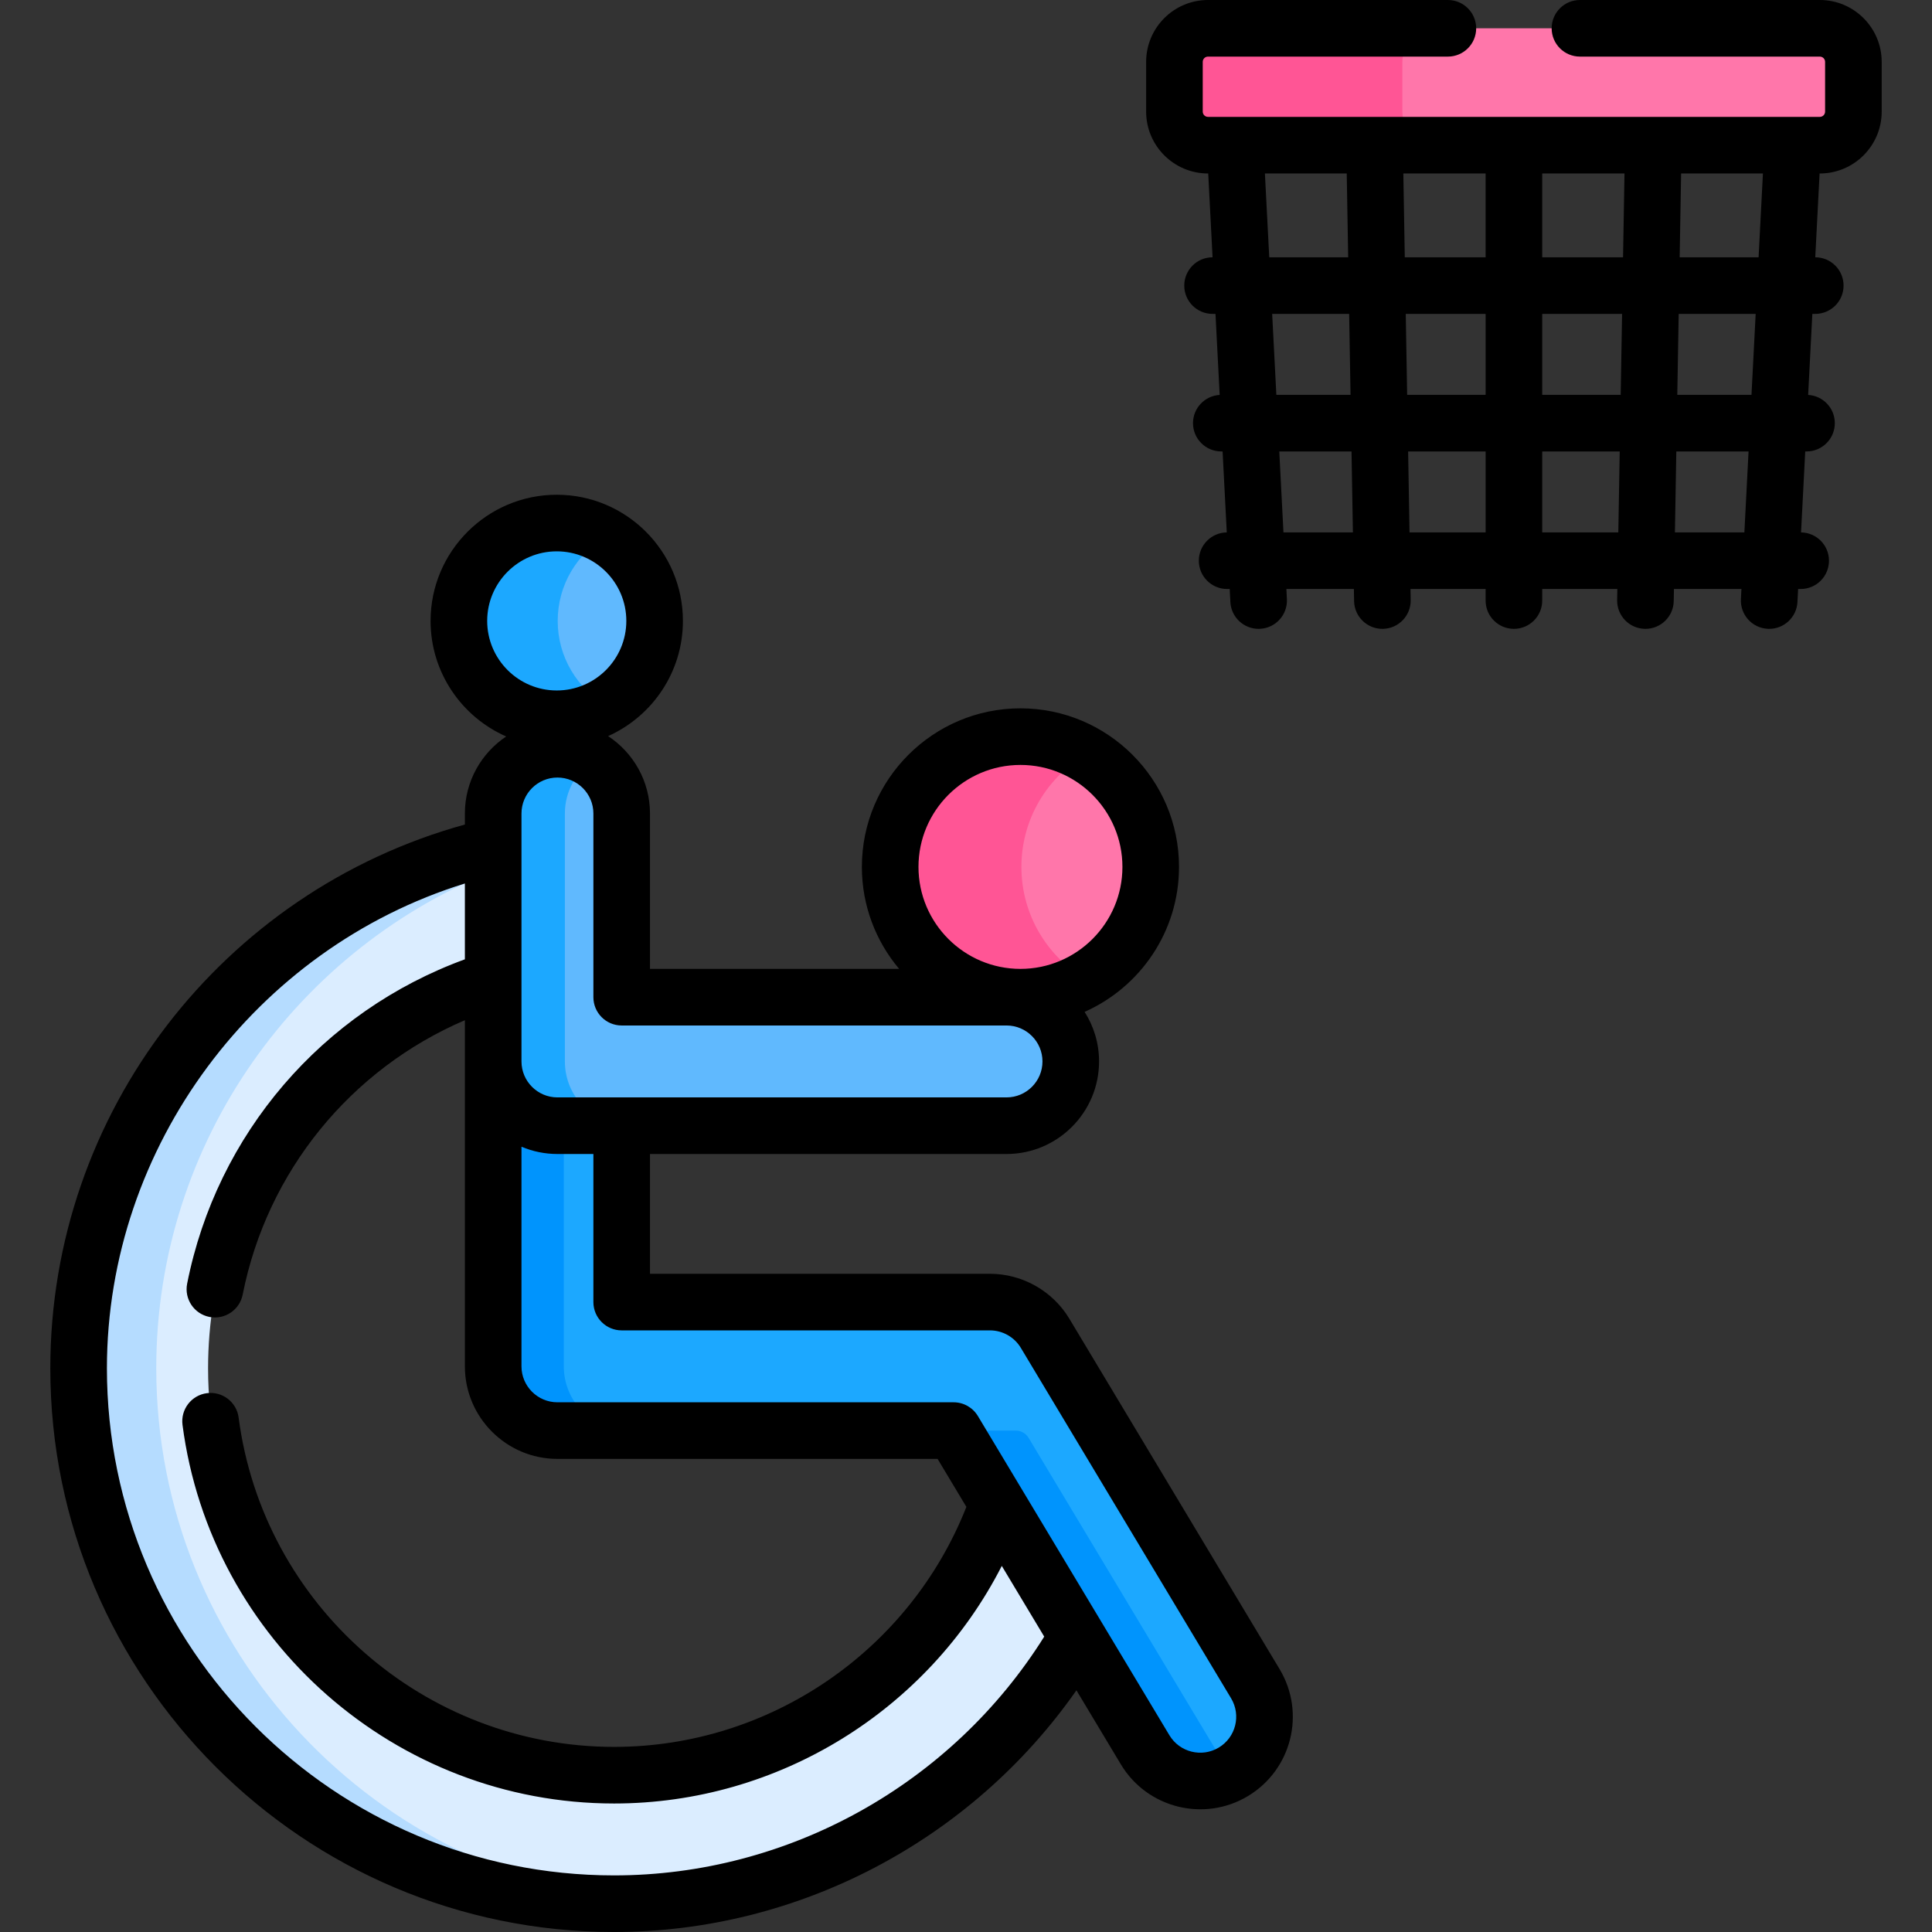 <svg id="Capa_1" enable-background="new 0 0 512.002 512.002" height="512" viewBox="0 0 512.002 512.002" width="512" xmlns="http://www.w3.org/2000/svg"><rect x="0" y="0" width="512.002" height="512.002" fill="#333333" stroke="none"/><g><g><path d="m287.06 199.342c-10.185 6.298-16.986 17.544-16.986 30.399s6.802 24.101 16.986 30.399c10.806-5.833 18.149-17.258 18.149-30.399s-7.343-24.565-18.149-30.399z" fill="#ff76aa"/><path d="m482.529 7.5h-104.265c-3.905 1.009-6.793 4.545-6.793 8.765v13.443c0 4.22 2.888 7.756 6.793 8.765h104.264c4.911 0 8.893-3.981 8.893-8.892v-13.189c0-4.911-3.981-8.892-8.892-8.892z" fill="#ff76aa"/><path d="m270.684 229.741c0-12.777 6.946-23.924 17.262-29.895-5.079-2.939-10.972-4.63-17.262-4.63-19.068 0-34.525 15.457-34.525 34.525 0 19.067 15.457 34.525 34.525 34.525 6.291 0 12.183-1.691 17.262-4.63-10.316-5.97-17.262-17.118-17.262-29.895z" fill="#ff5595"/><path d="m371.643 29.581v-13.189c0-4.911 3.981-8.892 8.892-8.892h-60.15c-4.911 0-8.892 3.981-8.892 8.892v13.189c0 4.911 3.981 8.892 8.892 8.892h60.15c-4.911.001-8.892-3.981-8.892-8.892z" fill="#ff5595"/><g><path d="m267.18 398.592h-2.529c-14.851 41.822-54.812 71.854-101.663 71.854-59.466 0-107.846-48.38-107.846-107.846 0-48.315 31.936-89.312 75.807-102.989l1.314-3.554v-30.25l-.333-.371v3.669c-53.529 20.71-91.594 72.729-91.594 133.479 0 72.694 54.506 132.883 124.792 141.882 51.446-.766 96.346-29.031 120.607-70.734v-4.092z" fill="#dbedff"/><g><path d="m41.41 362.599c0-60.259 37.758-111.858 90.854-132.401v-4.392l-1.314-1.463c-62.866 14.564-109.864 71.024-109.864 138.256 0 78.246 63.658 141.903 141.903 141.903 3.419 0 6.808-.128 10.167-.367-73.522-5.226-131.746-66.706-131.746-141.536z" fill="#b5dcff"/></g><circle cx="147.799" cy="164.547" fill="#60b9fe" r="25.936"/><path d="m147.799 164.547c0-9.598 5.218-17.973 12.968-22.458-3.816-2.208-8.242-3.479-12.968-3.479-14.324 0-25.936 11.612-25.936 25.936s11.612 25.936 25.936 25.936c4.726 0 9.152-1.27 12.968-3.478-7.75-4.484-12.968-12.858-12.968-22.457z" fill="#1ca8ff"/><path d="m255.576 379.123 58.188 88.684 13.796 1.442c7.685-4.96 10.114-15.147 5.373-23.049l-55.72-92.866c-3.077-5.129-8.62-8.267-14.601-8.267h-97.605v-46.743l-4.118-3.891h-12.285v67.178c0 8.707 6.242 15.946 14.492 17.513h87.622 4.858z" fill="#1ca8ff"/><path d="m149.413 362.094v-67.663h-5.212l-11.625-13.137h-1.626v80.8c0 9.405 7.624 17.029 17.029 17.029h18.463c-9.405 0-17.029-7.624-17.029-17.029z" fill="#0094fd"/><path d="m322.193 463.722-49.601-82.668c-.719-1.198-2.014-1.931-3.411-1.931h-18.463c1.397 0 2.692.733 3.411 1.931l49.601 82.668c4.839 8.064 15.298 10.679 23.363 5.841.163-.098.309-.211.468-.314-2.123-1.369-3.981-3.216-5.368-5.527z" fill="#0094fd"/><path d="m266.99 264.266h-101.983v-48.679c0-6.227-3.354-11.658-8.342-14.627-4.386 3.141-7.251 8.268-7.251 14.073v66.814c0 7.706 5.038 14.229 11.997 16.475h105.58c9.404 0 17.028-7.624 17.028-17.028-.001-9.404-7.625-17.028-17.029-17.028z" fill="#60b9fe"/><path d="m149.7 281.294v-65.707c0-5.939 3.044-11.162 7.654-14.209-2.69-1.778-5.909-2.82-9.375-2.82-9.405 0-17.029 7.624-17.029 17.029v65.707c0 9.404 7.624 17.028 17.029 17.028h18.75c-9.405.001-17.029-7.623-17.029-17.028z" fill="#1ca8ff"/></g></g><g><path d="m123.198 215.587v2.923c-64.146 17.664-109.865 76.342-109.865 144.089 0 82.381 67.022 149.403 149.403 149.403 48.834 0 94.712-24.268 122.531-64.053l11.779 19.632c6.971 11.619 22.076 15.36 33.651 8.413 11.625-6.976 15.389-22.026 8.414-33.653l-55.72-92.866c-4.407-7.346-12.467-11.909-21.033-11.909h-90.104v-31.743h94.482c13.525 0 24.528-11.003 24.528-24.528 0-4.83-1.409-9.335-3.83-13.136 14.722-6.542 25.02-21.295 25.02-38.417 0-23.173-18.853-42.025-42.024-42.025s-42.024 18.852-42.024 42.025c0 10.285 3.719 19.713 9.876 27.025h-66.028v-41.179c0-8.57-4.421-16.123-11.099-20.51 11.671-5.223 19.827-16.938 19.827-30.53 0-18.437-14.999-33.436-33.436-33.436s-33.437 15-33.437 33.436c0 13.673 8.254 25.449 20.038 30.625-6.595 4.401-10.949 11.908-10.949 20.414zm39.539 281.415c-74.11 0-134.403-60.293-134.403-134.403 0-58.717 39.365-111.283 94.864-128.465v20.098c-37.783 13.795-65.756 46.27-73.604 85.956-.804 4.063 1.839 8.009 5.902 8.813 4.063.805 8.009-1.839 8.813-5.902 6.466-32.697 28.636-59.765 58.89-72.734v91.73c0 13.525 11.003 24.529 24.528 24.529h100.745l7.63 12.717c-15.068 38.185-52.149 63.605-93.365 63.605-50.223 0-92.997-37.52-99.496-87.274-.536-4.108-4.306-7.003-8.408-6.465-4.107.537-7.002 4.301-6.465 8.409 7.472 57.198 56.64 100.331 114.369 100.331 43.629 0 83.232-24.771 102.75-62.963l11.243 18.738c-24.522 39.145-67.797 63.28-113.993 63.28zm2.017-144.436h97.604c3.328 0 6.458 1.772 8.17 4.626l55.72 92.867h.001c2.709 4.517 1.248 10.363-3.269 13.073-4.506 2.704-10.369 1.236-13.072-3.269-11.598-19.331-39.404-65.673-50.76-84.599-1.355-2.259-3.797-3.641-6.432-3.641h-104.99c-5.254 0-9.528-4.274-9.528-9.529v-58.198c2.992 1.264 6.226 1.926 9.528 1.926h9.528v39.243c0 4.143 3.358 7.501 7.5 7.501zm105.677-149.85c14.901 0 27.024 12.124 27.024 27.025s-12.123 27.025-27.024 27.025-27.024-12.124-27.024-27.025 12.123-27.025 27.024-27.025zm-3.694 69.05c5.254 0 9.528 4.274 9.528 9.528s-4.274 9.528-9.528 9.528c-24.781 0-93.19 0-119.011 0-5.254 0-9.528-4.274-9.528-9.528 0-15.949 0-49.842 0-65.707 0-5.254 4.274-9.528 9.528-9.528s9.528 4.274 9.528 9.528v48.679c0 4.142 3.357 7.5 7.5 7.5zm-119.191-125.655c10.165 0 18.436 8.271 18.436 18.436s-8.271 18.436-18.436 18.436c-10.166 0-18.437-8.271-18.437-18.436s8.271-18.436 18.437-18.436z"/><path d="m482.276 45.974c9.039 0 16.393-7.354 16.393-16.392v-13.19c-.001-9.038-7.354-16.392-16.393-16.392h-63.571c-4.143 0-7.5 3.358-7.5 7.5s3.357 7.5 7.5 7.5h63.571c.768 0 1.393.625 1.393 1.392v13.189c0 .768-.625 1.392-1.393 1.392h-162.144c-.768 0-1.393-.625-1.393-1.392v-13.189c0-.768.625-1.392 1.393-1.392h63.572c4.143 0 7.5-3.358 7.5-7.5s-3.357-7.5-7.5-7.5h-63.572c-9.039 0-16.393 7.354-16.393 16.392v13.189c0 9.039 7.354 16.392 16.393 16.392h.062l1.148 22.211h-.002c-4.143 0-7.5 3.358-7.5 7.5s3.357 7.5 7.5 7.5h.777l1.11 21.476c-3.94.225-7.068 3.482-7.068 7.478 0 4.142 3.357 7.5 7.5 7.5h.342l1.109 21.458c-4.098.051-7.405 3.385-7.405 7.495 0 4.142 3.357 7.5 7.5 7.5h.68l.178 3.45c.207 4.005 3.52 7.113 7.484 7.113.13 0 .262-.003.393-.01 4.137-.214 7.317-3.741 7.104-7.877l-.138-2.676h17.889l.055 3.192c.07 4.098 3.414 7.371 7.496 7.371.044 0 .088 0 .132-.001 4.142-.071 7.441-3.487 7.37-7.628l-.051-2.934h19.908v3.063c0 4.142 3.357 7.5 7.5 7.5s7.5-3.358 7.5-7.5v-3.063h19.907l-.051 2.934c-.071 4.141 3.229 7.557 7.37 7.628.044 0 .088.001.132.001 4.081 0 7.426-3.273 7.496-7.371l.055-3.192h17.889l-.138 2.676c-.214 4.137 2.967 7.664 7.104 7.877.132.006.263.01.393.01 3.965 0 7.277-3.108 7.484-7.113l.178-3.45h.68c4.143 0 7.5-3.358 7.5-7.5 0-4.11-3.307-7.444-7.405-7.495l1.109-21.458h.342c4.143 0 7.5-3.358 7.5-7.5 0-3.996-3.128-7.253-7.068-7.478l1.11-21.476h.777c4.143 0 7.5-3.358 7.5-7.5s-3.357-7.5-7.5-7.5h-.002l1.148-22.211h.061zm-88.571 37.211v21.454h-20.794l-.37-21.454zm-21.422-15-.383-22.211h21.804v22.211zm36.422 15h21.163l-.37 21.454h-20.793zm0-15v-22.211h21.803l-.382 22.211zm-73.49-22.211h21.683l.383 22.211h-20.917zm22.324 37.211.37 21.454h-19.662l-1.109-21.454zm-17.409 57.907-1.109-21.454h19.145l.369 21.454zm33.408 0-.369-21.454h20.536v21.454zm35.167 0v-21.454h20.535l-.369 21.454zm53.573 0h-18.406l.369-21.454h19.145zm1.884-36.453h-19.662l.37-21.454h20.401zm1.883-36.454h-20.917l.383-22.211h21.683z"/></g></g></svg>
